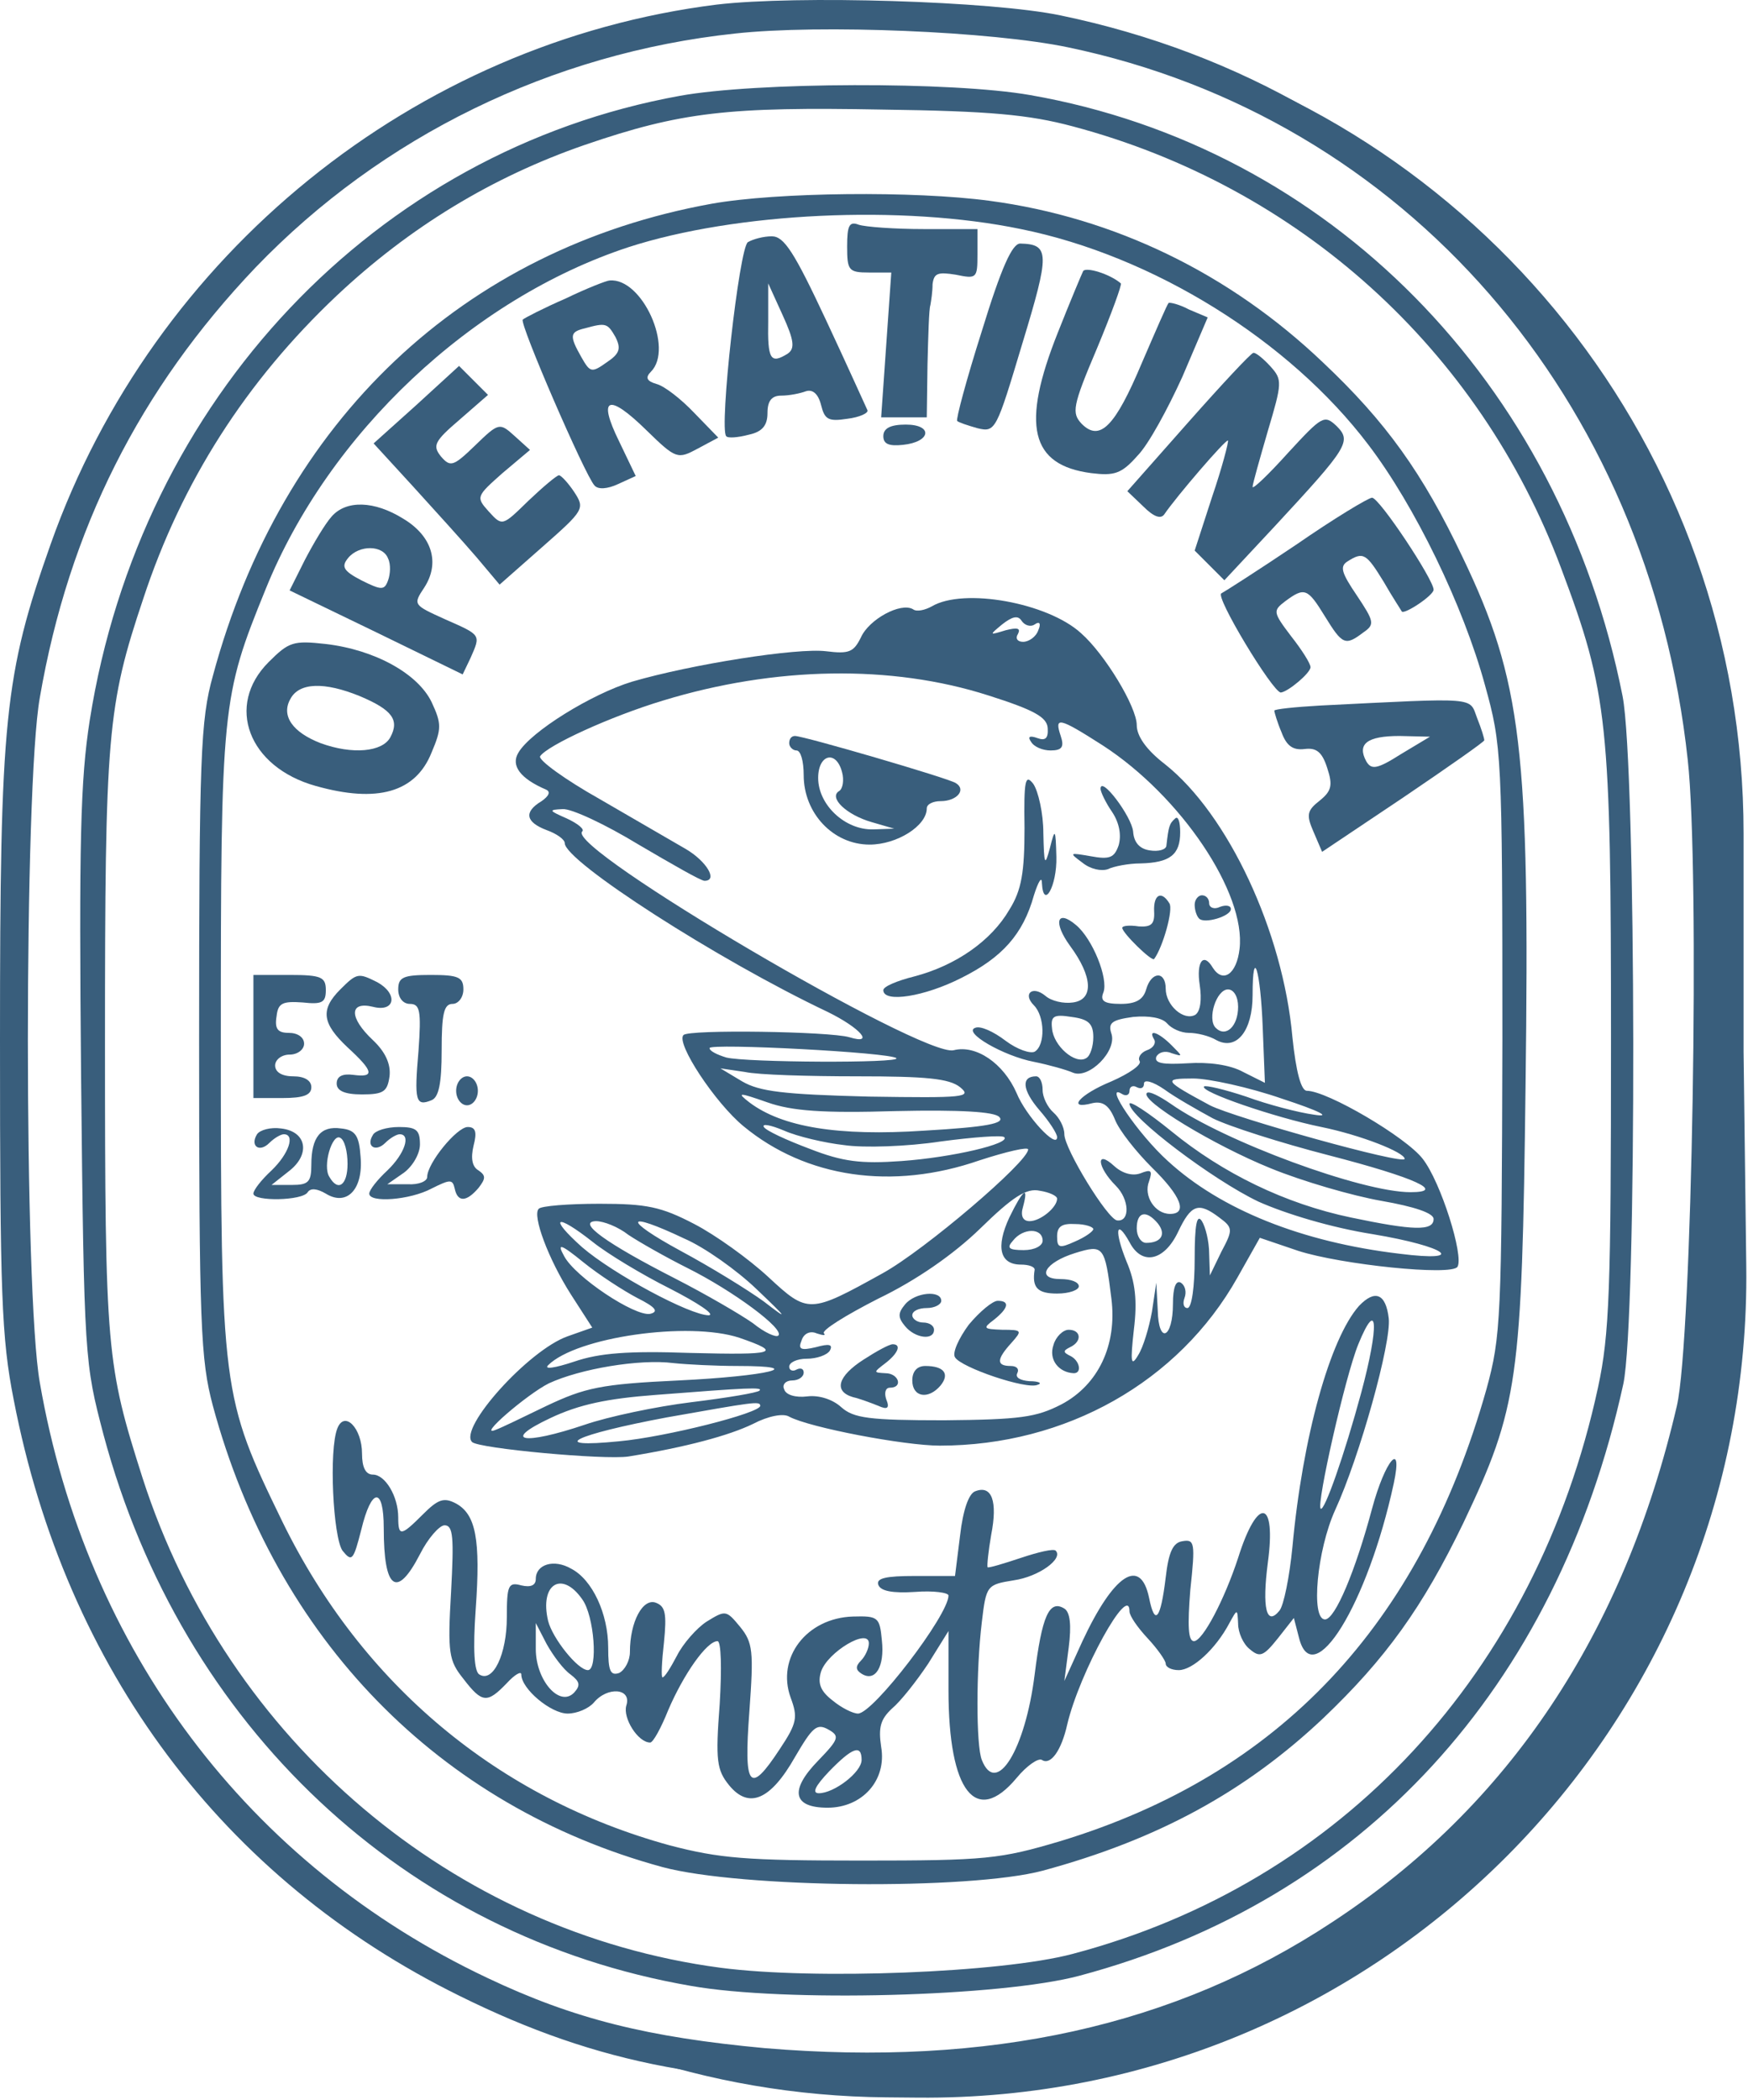 <svg width="577" height="693" viewBox="0 0 577 693" fill="none" xmlns="http://www.w3.org/2000/svg">
<path d="M236.61 1.514C136.947 13.942 50.668 83.73 16.73 179.569C1.434 222.828 0 237.168 0 343.284C0 427.173 0.478 441.513 4.541 462.067C21.749 550.975 73.612 620.285 151.765 658.764C197.653 681.469 238.044 689.117 299.945 686.488C351.33 684.576 387.897 675.255 425.42 654.94C482.541 623.631 530.102 566.749 552.09 503.414C565.474 464.457 566.908 450.834 568.103 359.297C568.82 301.937 568.342 265.609 566.43 249.357C551.851 123.882 468.679 29.716 350.135 5.099C327.43 0.319 262.9 -1.593 236.61 1.514ZM352.525 15.615C463.66 38.798 544.203 131.291 557.109 250.791C561.172 287.119 558.543 442.469 553.524 463.979C536.077 539.025 498.076 596.146 439.76 634.386C387.658 668.802 326.474 682.186 252.384 675.972C213.905 672.387 189.527 666.412 160.847 652.789C81.977 615.505 28.441 544.522 13.145 456.331C7.887 426.934 7.887 259.634 13.145 230.237C22.705 174.789 46.127 128.423 84.367 88.271C125.953 45.012 182.118 17.527 242.585 11.074C270.787 7.967 327.43 10.357 352.525 15.615Z" fill="#395E7C"/>
<path d="M224.421 31.628C124.041 49.792 46.366 131.769 29.636 237.646C26.529 257.483 26.051 278.037 26.768 355.712C27.724 448.683 27.963 449.878 34.177 473.539C59.989 569.856 133.84 639.166 228.006 655.418C258.837 660.915 330.537 659.003 356.349 652.072C449.559 627.216 513.85 557.189 535.838 456.809C540.379 435.777 540.14 252.942 535.599 229.759C515.045 126.033 438.565 48.597 340.097 31.389C314.285 26.848 249.516 27.087 224.421 31.628ZM353.959 41.666C428.766 61.503 488.277 115.278 515.284 187.456C530.819 228.803 531.775 238.363 531.775 343.284C531.775 425.739 531.297 440.318 527.473 458.004C507.158 551.931 442.867 621.48 353.959 644.902C330.537 651.116 268.636 653.506 237.805 649.443C149.614 637.732 75.046 574.636 47.083 487.879C35.133 450.356 34.655 446.054 34.655 344.479C34.655 242.426 35.372 233.105 47.322 197.494C59.989 159.015 81.26 125.794 111.135 97.592C135.274 74.886 162.52 58.396 192.873 47.88C224.899 36.886 240.434 35.213 291.58 36.169C326.713 36.647 339.619 37.842 353.959 41.666Z" fill="#395E7C"/>
<path d="M234.937 67.239C152.96 82.057 92.971 138.7 70.266 223.067C66.203 237.646 65.725 249.596 65.725 343.284C65.725 437.689 66.203 448.683 70.266 463.979C91.059 540.937 144.834 596.146 218.685 616.222C244.497 623.153 319.782 623.87 344.16 617.417C382.161 607.14 411.08 591.366 436.892 566.988C457.446 547.39 469.635 530.421 483.019 502.697C501.183 464.457 502.378 455.853 503.573 358.341C505.007 247.445 502.378 224.74 482.78 183.871C469.635 156.147 457.446 139.178 436.653 119.58C405.822 90.183 367.821 71.78 326.713 66.283C301.857 62.937 256.447 63.415 234.937 67.239ZM336.99 75.604C380.727 84.447 425.659 112.41 451.71 146.826C467.006 166.902 483.019 199.884 490.189 226.174C495.686 246.011 495.925 248.879 495.925 343.284C495.686 435.299 495.447 441.035 490.667 458.482C468.679 536.396 422.313 585.63 350.135 607.618C330.059 613.593 325.518 614.071 284.41 614.071C246.17 614.071 237.566 613.354 221.075 609.052C164.432 593.517 119.5 555.994 93.21 502.219C73.134 460.872 72.895 459.677 72.895 343.284C72.895 232.627 73.134 230.237 87.713 194.387C108.506 143.002 155.828 98.548 207.452 81.579C242.824 70.107 297.794 67.478 336.99 75.604Z" fill="#395E7C"/>
<path d="M279.63 81.34C279.63 89.227 280.108 89.944 286.8 89.944H294.209L292.536 113.844L290.863 137.744H298.511H305.92L306.159 120.297C306.398 110.976 306.637 101.894 307.115 100.699C307.354 99.265 307.832 96.397 307.832 93.768C308.31 90.183 309.505 89.705 315.48 90.661C322.411 92.095 322.65 91.856 322.65 83.969V75.604H304.964C295.165 75.604 285.605 74.887 283.454 74.17C280.347 72.975 279.63 74.409 279.63 81.34Z" fill="#395E7C"/>
<path d="M246.887 79.906C244.019 81.579 237.327 141.568 239.717 143.958C240.195 144.675 243.541 144.436 247.126 143.48C251.667 142.524 253.34 140.373 253.34 136.31C253.34 132.247 254.774 130.574 257.881 130.574C260.51 130.574 264.095 129.857 266.007 129.14C268.158 128.423 270.07 129.857 271.026 133.681C272.221 138.461 273.416 139.178 279.63 138.222C283.693 137.744 286.8 136.31 286.322 135.354C285.844 134.398 279.869 121.014 272.699 105.718C262.183 83.252 258.837 77.994 254.774 77.994C251.906 77.994 248.56 78.95 246.887 79.906ZM260.032 116.712C254.296 120.297 253.34 118.624 253.579 105.957V93.529L258.359 104.045C262.183 112.41 262.422 115.039 260.032 116.712Z" fill="#395E7C"/>
<path d="M324.084 109.303C319.065 125.077 315.48 138.461 315.958 138.939C316.436 139.417 319.304 140.373 322.65 141.329C328.625 142.763 328.864 142.046 337.468 113.366C346.55 83.491 346.55 80.623 336.751 80.384C334.122 80.384 330.537 88.271 324.084 109.303Z" fill="#395E7C"/>
<path d="M357.544 89.466C357.066 90.421 353.242 99.504 349.179 109.781C336.99 140.373 340.097 153.518 360.173 156.147C367.821 157.103 370.211 156.386 375.469 150.411C379.054 146.826 385.507 134.876 390.287 124.36L398.652 104.762L392.438 102.133C389.331 100.46 386.224 99.743 385.746 99.981C385.268 100.46 381.444 109.303 376.903 119.819C368.06 140.851 363.041 145.87 357.066 139.895C353.72 136.31 353.959 134.159 362.085 115.039C366.865 103.567 370.45 93.767 369.972 93.528C366.387 90.421 358.5 88.031 357.544 89.466Z" fill="#395E7C"/>
<path d="M186.659 98.547C179.489 101.655 173.036 105.001 172.558 105.479C171.363 106.674 193.112 156.864 196.219 160.21C197.414 161.644 200.521 161.405 204.106 159.732L209.842 157.103L204.345 145.631C197.175 131.052 200.76 129.618 213.427 142.046C223.226 151.606 223.704 151.606 230.396 148.021L237.088 144.436L229.201 136.31C224.899 131.769 219.402 127.467 216.773 126.75C213.427 125.794 212.949 124.599 214.861 122.687C222.509 115.039 211.993 91.617 201.238 92.573C200.282 92.573 193.59 95.201 186.659 98.547ZM203.15 111.215C205.062 115.039 204.584 116.712 200.282 119.58C195.263 123.165 194.785 122.926 191.917 117.907C187.854 110.737 188.093 109.542 193.112 108.347C200.043 106.435 200.521 106.674 203.15 111.215Z" fill="#395E7C"/>
<path d="M392.199 139.417L372.123 162.122L377.381 167.141C380.727 170.487 383.117 171.443 384.312 169.77C388.375 163.795 404.627 144.914 405.344 145.392C405.583 145.87 403.432 154.235 400.086 164.034L394.35 181.72L399.369 186.739L404.149 191.519L420.879 173.594C445.018 147.543 446.213 145.631 441.194 140.612C437.131 136.788 436.414 137.266 425.181 149.455C418.728 156.625 413.47 161.644 413.47 160.688C413.47 159.732 415.86 151.367 418.489 142.285C423.269 126.272 423.269 125.316 419.445 121.014C417.055 118.385 414.426 116.234 413.709 116.473C412.992 116.473 403.193 126.989 392.199 139.417Z" fill="#395E7C"/>
<path d="M137.425 133.681L123.324 146.348L136.469 160.688C143.639 168.575 152.96 178.852 157.262 183.871L164.91 192.953L179.011 180.525C192.873 168.336 193.112 167.858 189.527 162.361C187.615 159.493 185.225 156.864 184.508 156.864C183.791 156.864 179.25 160.688 174.47 165.229C165.866 173.594 165.866 173.833 161.325 168.814C157.023 164.034 157.262 163.795 165.866 156.147L174.948 148.499L169.929 143.958C164.91 139.417 164.671 139.417 156.784 147.065C149.614 153.996 148.658 154.235 145.551 150.65C142.683 147.065 143.4 145.631 151.765 138.461L161.086 130.335L156.306 125.555L151.526 120.775L137.425 133.681Z" fill="#395E7C"/>
<path d="M291.58 143.957C291.58 146.586 293.492 147.303 298.033 146.825C307.354 145.869 308.071 140.133 298.989 140.133C293.97 140.133 291.58 141.328 291.58 143.957Z" fill="#395E7C"/>
<path d="M427.81 179.807C415.382 188.172 404.149 195.342 403.193 195.82C400.803 196.537 420.162 228.563 422.791 228.563C425.181 228.324 432.59 222.11 432.59 220.198C432.59 219.003 429.722 214.462 426.137 209.921C420.162 202.034 420.162 201.556 424.225 198.449C430.678 193.669 431.634 194.147 437.37 203.468C443.106 212.789 444.062 213.267 450.037 208.726C453.861 206.097 453.622 205.141 447.886 196.537C442.867 189.128 442.15 186.977 444.779 185.304C450.037 181.958 450.993 182.675 456.729 191.996C459.597 197.015 462.465 201.317 462.704 201.795C463.421 202.99 473.22 196.537 473.22 194.625C473.22 191.279 455.295 164.272 452.905 164.272C451.71 164.272 440.238 171.203 427.81 179.807Z" fill="#395E7C"/>
<path d="M109.462 170.487C107.311 172.877 103.487 179.33 100.619 184.827L95.6 194.865L124.28 208.727L152.721 222.589L155.35 217.092C158.696 209.444 158.935 209.683 146.985 204.425C136.469 199.645 136.23 199.645 140.054 193.909C145.312 185.783 142.683 176.94 133.123 171.204C123.563 165.229 114.242 164.99 109.462 170.487ZM128.104 184.349C129.06 186.261 128.821 189.607 128.104 191.519C126.909 194.865 125.953 194.865 119.261 191.519C113.286 188.412 112.569 186.978 114.959 184.11C118.544 179.808 126.431 179.808 128.104 184.349Z" fill="#395E7C"/>
<path d="M307.593 200.122C305.442 201.318 302.574 202.035 301.379 201.079C297.316 198.689 286.8 204.424 284.171 210.4C281.781 215.18 280.347 215.897 272.699 214.941C263.139 213.746 228.245 219.243 208.647 224.979C195.263 229.042 175.187 241.469 171.124 248.4C168.495 252.702 171.841 257.005 180.206 260.589C181.879 261.307 181.162 262.74 178.772 264.413C172.797 267.999 173.514 271.344 180.445 273.973C183.791 275.169 186.42 277.081 186.42 278.275C186.42 284.251 236.849 316.755 273.177 333.963C283.932 339.221 288.951 344.957 280.347 342.328C273.894 340.416 227.289 339.699 225.616 341.611C222.987 344.24 236.132 364.077 245.453 371.725C266.007 388.694 294.448 392.996 323.367 382.958C332.21 380.09 339.38 378.417 339.38 379.373C339.38 383.436 305.203 412.594 291.341 420.242C267.202 433.626 266.724 433.626 253.579 421.437C247.126 415.462 236.132 407.575 229.201 403.99C218.207 398.254 213.427 397.298 197.892 397.298C187.615 397.298 178.533 398.015 177.816 398.971C175.665 401.122 180.923 415.462 188.571 427.412L195.502 438.167L187.376 441.035C174.47 445.576 151.287 471.388 155.828 475.929C157.979 478.08 199.565 481.904 207.452 480.709C226.572 477.602 240.673 473.778 248.56 469.954C253.579 467.325 258.598 466.369 260.51 467.564C267.202 471.149 298.511 477.124 310.222 477.124C351.808 477.124 389.092 456.092 408.451 421.676L415.86 408.531L428.527 412.833C442.628 417.374 479.195 421.198 481.107 418.091C483.258 414.506 475.61 390.128 469.635 382.48C464.138 375.31 438.087 360.014 431.395 360.014C429.483 360.014 427.81 353.8 426.615 342.328C423.508 307.434 405.344 268.715 384.551 252.225C378.337 247.445 375.23 242.904 375.23 239.318C375.23 233.343 364.714 215.897 356.827 208.966C345.833 198.928 318.109 193.909 307.593 200.122ZM341.531 206.098C343.204 204.902 343.682 205.859 342.726 208.01C342.009 210.161 339.619 211.833 337.707 211.833C335.795 211.833 335.078 210.639 336.034 209.204C336.99 207.293 335.795 207.053 331.971 208.01C326.474 209.682 326.474 209.682 330.776 206.098C334.122 203.469 336.034 202.991 337.229 204.902C338.185 206.337 340.097 207.053 341.531 206.098ZM326.235 229.52C341.292 234.3 345.594 236.689 345.833 240.274C346.072 243.62 345.116 244.576 342.487 243.62C339.858 242.665 339.141 243.143 340.336 244.815C341.292 246.488 344.16 247.684 346.789 247.684C350.613 247.684 351.33 246.488 350.135 242.904C347.984 236.451 349.418 236.689 363.997 246.01C389.809 262.74 411.319 294.767 409.168 313.17C408.212 321.535 403.671 324.642 400.325 319.383C397.218 314.126 394.828 317.472 396.023 325.12C396.74 329.9 396.262 333.724 394.589 334.919C390.765 337.07 384.79 331.812 384.79 326.314C384.79 320.34 380.01 320.579 378.337 326.554C377.381 329.9 374.991 331.334 369.972 331.334C364.475 331.334 363.041 330.378 364.236 327.51C365.909 322.969 360.651 309.824 355.154 305.283C348.94 300.025 347.506 304.327 353.242 312.214C360.651 322.252 361.129 329.9 354.198 330.855C351.091 331.334 347.028 330.378 345.116 328.704C340.814 325.12 337.468 327.988 341.292 331.812C344.877 335.396 345.116 344.957 341.531 347.108C340.097 347.825 335.795 346.391 331.971 343.523C327.908 340.416 323.606 338.504 321.933 339.221C317.631 340.655 331.254 348.542 341.292 350.454C346.072 351.41 352.047 353.083 354.198 354.039C359.456 356.19 368.777 346.869 366.865 341.133C365.67 337.548 367.104 336.592 374.035 335.636C379.293 335.158 383.595 335.875 385.268 337.787C386.702 339.46 389.809 340.894 392.438 340.894C395.067 340.894 399.13 341.85 401.52 343.284C408.212 346.869 413.47 340.177 413.47 328.465C413.47 311.736 416.099 320.101 416.816 339.221L417.533 357.385L410.363 353.8C406.061 351.41 398.891 350.454 391.96 350.932C383.834 351.41 380.966 350.932 381.683 348.781C382.4 347.347 384.551 346.63 386.702 347.586C390.526 348.781 390.526 348.781 386.702 344.957C382.4 340.655 378.815 339.46 380.966 343.045C381.683 344.24 380.727 345.913 378.576 346.63C376.664 347.347 375.469 349.02 376.186 350.215C376.903 351.41 372.84 354.278 366.865 356.907C356.349 361.209 351.808 366.467 360.651 364.077C363.997 363.36 366.148 364.794 368.06 369.574C369.494 373.159 374.991 380.09 380.249 385.348C389.809 394.669 392.199 400.644 386.224 400.644C381.205 400.644 377.381 394.669 379.293 389.889C380.488 386.304 380.01 385.826 376.425 387.26C373.796 388.216 370.45 387.26 367.821 384.87C361.607 379.134 362.085 385.109 368.299 391.323C372.84 395.864 373.079 403.273 368.777 402.795C365.67 402.556 351.33 379.134 351.33 374.354C351.33 371.964 349.657 368.857 347.745 367.184C345.833 365.511 344.16 362.165 344.16 359.775C344.16 357.146 343.204 355.234 342.009 355.234C336.99 355.234 337.468 359.775 342.965 366.228C346.311 370.052 348.94 374.115 348.94 375.31C348.94 379.373 338.663 368.379 335.556 360.731C331.254 350.932 322.172 344.718 314.763 346.63C304.486 349.02 186.898 279.949 192.156 274.452C193.112 273.734 190.722 271.822 187.137 270.15C181.162 267.52 180.923 267.281 185.703 267.042C188.571 266.803 199.804 272.061 210.798 278.753C221.792 285.206 231.352 290.704 232.547 290.704C237.088 290.704 233.264 284.251 226.333 280.188C222.27 277.798 209.364 270.389 197.892 263.697C186.42 257.243 177.577 250.79 178.294 249.596C180.684 246.01 201.477 236.451 218.924 231.193C255.73 219.96 294.209 219.243 326.235 229.52ZM408.69 332.29C408.69 338.743 404.627 342.567 401.281 339.221C398.413 336.353 401.52 326.554 405.344 326.554C407.256 326.554 408.69 328.944 408.69 332.29ZM360.89 342.328C360.89 345.196 359.934 348.542 358.5 349.259C354.915 351.41 347.745 345.196 347.267 339.46C346.789 335.396 347.745 334.68 353.72 335.636C359.217 336.353 360.89 337.787 360.89 342.328ZM295.882 349.259C297.555 350.932 246.17 350.693 239.717 349.02C236.61 348.064 234.22 346.869 234.22 345.913C234.22 344.24 294.209 347.347 295.882 349.259ZM282.976 355.234C305.681 355.234 313.329 355.951 316.914 358.819C320.977 362.165 318.348 362.404 286.8 361.926C258.598 361.209 250.711 360.253 244.975 356.907L237.805 352.605L245.931 353.8C250.233 354.756 266.963 355.234 282.976 355.234ZM400.325 369.096C405.583 371.725 422.791 377.222 438.565 381.285C467.245 388.694 477.522 393.474 465.572 393.474C449.559 393.474 404.149 376.744 386.463 364.316C382.639 361.687 379.293 360.014 378.576 360.731C376.186 363.121 400.564 377.939 419.445 385.587C429.961 389.889 446.452 394.669 456.012 396.342C467.006 398.254 473.22 400.405 473.22 402.317C473.22 406.38 466.528 406.141 445.974 401.839C424.225 397.298 403.671 387.26 386.702 373.398C379.054 367.184 372.84 363.121 372.84 364.316C372.84 368.618 400.325 389.411 415.382 396.581C424.464 400.644 439.521 405.185 453.144 407.336C477.522 411.399 484.692 416.657 461.987 413.789C429.722 409.965 402.954 399.21 385.507 383.197C375.708 374.354 364.236 357.385 370.211 360.97C371.645 361.926 372.84 361.448 372.84 360.014C372.84 358.58 374.035 358.102 375.23 358.819C376.664 359.536 377.62 359.058 377.62 357.624C377.62 356.19 380.488 356.907 384.312 359.536C387.897 362.165 395.067 366.228 400.325 369.096ZM423.269 362.643C435.697 366.706 439.76 368.857 433.785 367.901C428.527 367.184 418.489 364.555 411.319 361.926C404.149 359.536 397.935 358.102 397.457 358.58C395.784 360.253 420.879 368.857 436.175 371.964C449.081 374.593 463.66 380.329 463.66 382.48C463.66 384.631 407.256 368.857 399.369 364.794C384.312 356.668 383.595 355.951 393.872 355.951C398.891 355.951 412.275 358.819 423.269 362.643ZM295.643 366.706C317.153 366.228 328.147 366.945 329.82 368.618C331.971 370.769 325.757 371.964 305.203 373.159C276.523 375.071 258.12 371.964 247.365 363.838C243.063 360.492 243.78 360.492 253.34 363.838C261.466 366.706 271.743 367.423 295.643 366.706ZM278.674 377.939C285.127 378.895 299.467 378.417 310.461 376.744C321.216 375.31 330.776 374.593 331.493 375.31C333.644 377.461 314.285 382.002 297.555 383.197C284.171 384.153 278.196 383.436 267.202 379.134C259.554 376.266 252.862 373.159 252.145 371.964C251.428 370.769 254.296 371.247 258.837 373.159C263.139 375.071 272.221 377.222 278.674 377.939ZM348.94 395.625C348.94 398.493 343.443 403.034 339.858 403.034C337.707 403.034 336.751 401.361 337.707 398.254C339.619 391.084 337.707 392.518 333.166 401.839C328.625 411.638 330.059 417.374 336.99 417.374C339.619 417.374 341.531 418.091 341.531 419.047C340.575 425.022 342.487 426.934 348.94 426.934C353.003 426.934 356.11 425.739 356.11 424.544C356.11 423.11 353.481 422.154 350.135 422.154C341.77 422.154 344.877 416.657 354.915 413.55C364.236 410.682 364.714 411.16 366.865 428.607C368.777 443.903 362.563 457.048 350.374 463.501C342.009 467.803 336.751 468.52 311.656 468.759C286.8 468.759 281.781 468.042 277.718 464.457C274.85 461.828 270.309 460.394 266.485 460.872C262.661 461.35 259.315 460.394 258.837 458.482C258.12 457.048 259.315 455.614 261.466 455.614C263.617 455.614 265.29 454.419 265.29 452.985C265.29 451.79 264.334 451.312 262.9 452.029C261.705 452.746 260.51 452.268 260.51 451.073C260.51 449.639 263.139 448.444 266.246 448.444C269.592 448.444 272.938 447.249 273.894 445.815C275.089 443.664 273.655 443.425 269.353 444.62C264.334 445.815 263.378 445.337 264.573 442.469C265.29 440.079 267.441 439.123 269.592 440.079C271.743 440.796 272.699 440.796 271.982 440.079C271.026 439.123 279.152 434.104 289.907 428.607C302.335 422.632 314.763 414.028 323.606 405.424C334.361 394.908 338.902 392.04 343.204 392.996C346.311 393.474 348.94 394.669 348.94 395.625ZM402.476 401.839C407.017 405.185 407.017 405.902 403.193 413.072L399.369 420.959L399.13 413.789C399.13 409.726 397.935 404.946 396.74 403.034C395.067 400.405 394.35 404.229 394.35 415.462C394.35 424.544 393.394 431.714 391.96 431.714C390.765 431.714 390.287 430.28 391.004 428.368C391.721 426.456 391.243 424.305 389.809 423.349C388.136 422.393 387.18 425.022 387.18 430.28C387.18 441.752 382.4 443.903 382.161 432.431L381.683 423.349L380.249 432.909C379.293 438.167 377.381 444.62 375.708 447.249C373.318 451.312 373.079 449.639 374.274 438.884C375.469 429.324 374.752 423.11 371.884 416.418C367.821 406.38 368.299 401.839 372.84 409.965C376.903 417.852 384.312 416.179 388.853 406.619C393.155 397.537 395.545 396.581 402.476 401.839ZM382.161 403.751C385.029 407.336 383.356 410.204 378.337 410.204C376.664 410.204 375.23 408.053 375.23 405.424C375.23 399.927 378.337 399.21 382.161 403.751ZM195.741 409.965C200.521 413.789 211.993 420.72 221.075 425.261C230.396 430.041 236.132 433.865 233.981 434.104C227.767 434.104 202.433 420.481 192.156 411.638C180.923 401.6 183.313 400.166 195.741 409.965ZM207.452 407.575C211.037 409.965 219.88 414.984 227.05 418.569C241.868 425.978 259.076 438.645 256.925 440.796C256.208 441.513 252.384 439.84 248.56 436.733C244.497 433.865 233.025 427.173 222.748 421.915C200.282 410.443 190.244 403.273 196.697 403.034C199.326 403.034 204.106 404.946 207.452 407.575ZM225.855 408.77C232.547 411.638 243.302 419.286 249.755 425.5C260.032 435.299 260.51 436.016 252.145 429.563C246.887 425.739 234.459 418.091 224.66 412.833C205.301 402.317 206.257 399.449 225.855 408.77ZM360.89 405.663C360.89 406.38 358.261 408.292 354.915 409.726C349.657 412.116 348.94 411.877 348.94 408.053C348.94 404.707 350.613 403.751 354.915 403.99C358.261 403.99 360.89 404.946 360.89 405.663ZM344.16 409.487C344.16 411.16 341.531 412.594 337.946 412.594C332.927 412.594 332.21 411.877 334.361 409.487C337.707 405.185 344.16 405.185 344.16 409.487ZM210.32 428.368C216.534 431.475 217.49 432.909 214.622 433.626C209.603 434.582 189.766 421.437 186.181 414.506C183.791 410.204 184.986 410.443 192.634 416.657C197.653 420.72 205.779 425.978 210.32 428.368ZM244.019 441.513C258.598 446.532 255.969 447.249 228.006 446.532C207.452 445.815 197.892 446.532 189.527 449.4C183.074 451.551 179.489 452.029 180.923 450.595C190.244 441.274 227.289 436.016 244.019 441.513ZM243.541 450.834C267.202 450.834 253.579 454.18 223.943 455.614C198.37 456.809 193.112 458.004 180.445 463.979C172.558 467.803 165.149 471.388 163.715 471.866C157.023 474.734 173.992 460.155 181.162 456.57C191.439 451.79 211.037 448.444 222.27 449.878C226.811 450.356 236.371 450.834 243.541 450.834ZM250.711 458.96C249.994 459.677 239.956 461.35 228.245 462.784C216.534 464.218 200.76 467.564 193.112 470.193C172.558 477.124 165.388 475.69 181.64 468.042C191.2 463.501 200.521 461.589 216.295 460.394C246.887 458.004 251.906 457.765 250.711 458.96ZM250.95 463.979C250.95 466.369 219.88 474.256 204.345 475.69C180.206 478.08 189.527 473.539 220.119 467.803C248.56 462.784 250.95 462.306 250.95 463.979Z" fill="#395E7C"/>
<path d="M260.51 245.294C260.51 246.489 261.705 247.684 262.9 247.684C264.334 247.684 265.29 251.269 265.29 255.81C265.29 268.477 275.089 278.754 287.039 278.754C296.121 278.754 305.92 272.54 305.92 266.804C305.92 265.37 308.071 264.414 310.461 264.414C315.958 264.414 319.065 260.59 315.48 258.439C312.851 256.766 265.29 242.904 262.422 242.904C261.227 242.904 260.51 243.86 260.51 245.294ZM277.957 254.854C278.674 257.483 278.196 260.351 277.001 261.068C273.416 263.219 279.391 268.955 287.756 271.345L295.165 273.496L288.234 273.735C278.913 273.974 270.07 265.609 270.07 256.766C270.07 248.879 276.045 247.445 277.957 254.854Z" fill="#395E7C"/>
<path d="M338.185 273.257C338.185 287.836 337.229 293.811 333.166 300.264C327.191 310.541 315.48 318.667 301.857 322.252C296.121 323.686 291.58 325.598 291.58 326.793C291.58 331.095 305.203 328.944 317.392 322.73C330.776 316.038 337.707 308.39 341.292 295.484C342.726 290.943 343.921 289.031 343.921 291.421C344.399 300.503 348.94 292.377 348.701 282.817C348.462 273.257 348.223 273.257 346.55 279.949C344.877 286.163 344.638 285.446 344.399 274.93C344.399 268.477 342.726 261.068 341.053 258.678C338.424 255.332 337.946 257.483 338.185 273.257Z" fill="#395E7C"/>
<path d="M363.28 260.351C363.28 261.307 364.953 264.892 367.104 267.999C369.494 271.584 370.211 275.647 369.255 278.993C367.821 283.056 366.387 283.773 359.934 282.578C353.003 281.383 352.764 281.383 357.305 284.729C359.934 286.88 363.519 287.597 365.67 286.88C367.582 285.924 372.601 284.968 376.425 284.968C386.224 284.729 389.57 282.1 389.57 274.691C389.57 271.106 388.853 269.194 387.897 270.15C385.985 271.823 385.746 272.779 385.029 278.993C385.029 280.427 382.4 281.144 379.532 280.666C376.186 280.188 374.274 278.037 374.035 274.452C373.557 269.433 363.28 255.81 363.28 260.351Z" fill="#395E7C"/>
<path d="M380.966 300.741C381.205 305.043 380.01 305.999 375.947 305.76C372.84 305.282 370.45 305.521 370.45 306.238C370.45 307.911 380.249 317.471 380.966 316.515C383.834 312.691 387.419 300.024 385.985 298.112C383.356 293.81 380.727 295.244 380.966 300.741Z" fill="#395E7C"/>
<path d="M394.35 298.591C394.35 300.503 395.067 302.415 395.784 303.132C397.457 305.044 406.3 302.415 406.3 300.025C406.3 298.83 404.627 298.591 402.715 299.308C400.803 300.264 399.13 299.547 399.13 298.113C399.13 296.679 398.174 295.484 396.74 295.484C395.545 295.484 394.35 296.918 394.35 298.591Z" fill="#395E7C"/>
<path d="M298.75 430.519C296.36 433.387 296.36 434.821 298.75 437.689C302.096 441.752 308.31 442.469 308.31 438.884C308.31 437.45 306.637 436.494 304.725 436.494C302.813 436.494 301.14 435.299 301.14 434.104C301.14 432.67 303.291 431.714 305.92 431.714C308.549 431.714 310.7 430.519 310.7 429.324C310.7 425.739 302.096 426.456 298.75 430.519Z" fill="#395E7C"/>
<path d="M319.782 437.211C316.436 441.752 314.285 446.532 315.241 447.966C317.153 451.312 338.902 458.721 342.487 457.048C344.16 456.57 342.965 455.853 339.858 455.853C336.751 455.614 335.078 454.658 335.795 453.224C336.512 451.79 335.556 450.834 333.644 450.834C328.864 450.834 328.864 448.683 333.883 443.186C337.468 439.123 337.468 438.884 330.776 438.884C324.562 438.645 324.323 438.406 328.147 435.538C332.927 431.714 333.405 429.324 329.342 429.324C327.669 429.324 323.367 432.909 319.782 437.211Z" fill="#395E7C"/>
<path d="M347.745 443.903C346.072 448.683 349.418 452.985 354.437 453.224C357.305 453.224 356.349 448.922 353.242 447.488C350.852 446.293 350.852 445.815 353.242 444.62C357.305 442.708 356.827 438.884 352.764 438.884C350.852 438.884 348.462 441.274 347.745 443.903Z" fill="#395E7C"/>
<path d="M285.127 448.683C276.523 454.18 275.089 459.199 281.542 461.111C283.693 461.589 287.517 463.023 289.907 463.979C293.014 465.413 293.731 464.696 292.536 461.828C291.819 459.677 292.297 458.004 293.731 458.004C298.272 458.004 296.599 453.224 292.297 453.224C288.234 452.985 288.234 452.985 292.297 449.878C296.599 446.532 297.555 443.664 294.687 443.664C293.492 443.664 289.19 446.054 285.127 448.683Z" fill="#395E7C"/>
<path d="M301.14 455.614C301.14 461.111 306.398 462.067 310.461 457.287C313.568 453.463 311.656 450.834 305.442 450.834C302.813 450.834 301.14 452.507 301.14 455.614Z" fill="#395E7C"/>
<path d="M88.669 218.526C74.329 232.866 81.977 253.181 104.204 259.395C124.519 265.131 137.186 261.546 142.444 248.401C145.79 240.514 145.79 238.841 142.444 231.671C137.903 222.35 123.802 214.463 107.55 212.551C96.795 211.356 95.361 211.834 88.669 218.526ZM118.783 229.759C129.538 234.3 131.928 237.646 128.821 243.382C126.192 248.162 116.393 249.118 105.877 245.294C96.556 241.709 92.732 236.212 95.839 230.715C98.707 225.218 107.072 224.979 118.783 229.759Z" fill="#395E7C"/>
<path d="M435.697 232.866C427.332 233.344 420.64 234.061 420.64 234.539C420.64 235.017 421.596 238.363 423.03 241.709C424.703 246.25 426.854 247.684 430.678 247.206C434.502 246.728 436.414 248.162 438.087 253.42C439.999 259.156 439.521 261.068 435.697 264.175C431.395 267.521 431.156 268.955 433.546 274.452L436.414 281.144L463.182 263.219C478 253.181 489.95 244.816 489.95 244.338C489.95 243.621 488.994 240.514 487.56 236.929C484.931 229.998 488.277 230.237 435.697 232.866ZM462.465 248.879C454.578 253.898 452.666 254.137 450.993 251.269C447.886 245.533 451.232 242.904 461.987 242.904L472.025 243.143L462.465 248.879Z" fill="#395E7C"/>
<path d="M83.65 342.089V362.404H93.21C100.141 362.404 102.77 361.448 102.77 358.819C102.77 356.668 100.619 355.234 96.795 355.234C92.971 355.234 90.82 353.8 90.82 351.649C90.82 349.737 92.971 348.064 95.6 348.064C98.229 348.064 100.38 346.391 100.38 344.479C100.38 342.328 98.229 340.894 95.361 340.894C91.776 340.894 90.581 339.699 91.298 335.397C91.776 331.095 93.21 330.378 99.902 330.856C106.355 331.573 107.55 330.856 107.55 326.793C107.55 322.491 106.116 321.774 95.6 321.774H83.65V342.089Z" fill="#395E7C"/>
<path d="M112.33 326.553C105.638 333.245 106.355 337.786 114.72 345.673C123.324 353.56 123.802 355.711 116.632 354.755C113.047 354.277 111.135 355.233 111.135 357.623C111.135 360.013 113.764 361.208 119.5 361.208C126.67 361.208 127.865 360.252 128.582 355.233C129.06 351.17 127.148 347.107 123.085 343.283C115.198 335.874 115.198 330.377 123.085 332.289C130.494 334.201 131.45 327.987 124.519 324.163C118.305 321.056 117.827 321.056 112.33 326.553Z" fill="#395E7C"/>
<path d="M131.45 326.554C131.45 329.422 133.123 331.334 135.274 331.334C138.62 331.334 139.098 333.485 138.142 346.869C136.708 363.36 137.186 365.272 142.444 363.121C144.834 362.165 145.79 357.624 145.79 346.63C145.79 334.68 146.507 331.334 149.375 331.334C151.287 331.334 152.96 329.183 152.96 326.554C152.96 322.491 151.287 321.774 142.205 321.774C133.123 321.774 131.45 322.491 131.45 326.554Z" fill="#395E7C"/>
<path d="M150.57 360.014C150.57 362.643 152.243 364.794 154.155 364.794C156.067 364.794 157.74 362.643 157.74 360.014C157.74 357.385 156.067 355.234 154.155 355.234C152.243 355.234 150.57 357.385 150.57 360.014Z" fill="#395E7C"/>
<path d="M84.845 374.354C82.455 378.178 85.562 380.568 88.908 377.222C90.581 375.549 92.732 374.354 93.688 374.354C97.512 374.354 95.361 380.807 89.625 386.304C86.279 389.411 83.65 392.757 83.65 393.952C83.65 396.581 99.902 396.342 101.575 393.474C102.531 392.04 104.682 392.279 107.55 393.952C114.481 398.254 119.978 392.518 119.022 381.763C118.544 374.832 117.349 372.92 112.569 372.442C105.877 371.486 102.77 375.31 102.77 384.392C102.77 390.128 101.814 391.084 96.317 391.084H89.625L95.361 386.543C102.531 381.046 101.336 373.398 92.732 372.442C89.386 371.964 85.801 372.92 84.845 374.354ZM114.72 384.153C114.72 391.084 111.613 393.474 108.745 388.455C106.355 384.87 109.701 373.876 112.33 375.549C113.764 376.266 114.72 380.09 114.72 384.153Z" fill="#395E7C"/>
<path d="M123.085 374.593C120.695 378.417 124.041 380.329 127.148 377.222C128.821 375.549 130.972 374.354 131.928 374.354C135.752 374.354 133.601 380.807 127.865 386.304C124.519 389.411 121.89 392.757 121.89 393.952C121.89 397.059 135.274 396.103 142.444 392.279C148.658 389.172 149.375 389.172 150.092 392.279C151.048 396.82 153.916 396.82 157.979 392.04C160.369 388.933 160.369 387.977 157.979 386.304C155.828 385.109 155.35 382.241 156.306 378.178C157.501 373.637 157.023 371.964 154.394 371.964C150.809 371.964 141.01 383.914 141.01 388.455C141.01 389.889 138.142 391.084 134.557 390.845H127.865L133.362 387.021C136.23 384.87 138.62 380.807 138.62 377.7C138.62 372.92 137.425 371.964 131.689 371.964C127.626 371.964 123.802 373.159 123.085 374.593Z" fill="#395E7C"/>
<path d="M448.604 430.997C439.044 441.752 429.962 474.256 426.616 510.584C425.66 520.383 423.747 529.943 422.314 531.616C418.012 536.874 416.578 530.66 418.49 515.842C421.358 494.81 415.144 493.615 408.691 514.169C404.15 528.031 396.979 541.654 394.112 541.654C392.199 541.654 391.961 536.635 392.917 524.685C394.59 509.15 394.35 507.955 390.288 508.672C387.181 509.15 385.747 512.257 384.79 520.622C383.117 534.484 381.206 536.874 379.294 527.314C376.426 513.691 367.583 519.666 357.305 541.654L351.331 554.799L352.764 543.805C353.721 536.396 353.243 532.094 351.331 530.899C346.312 527.792 343.922 533.528 341.532 552.648C338.424 577.504 328.865 593.039 324.085 580.85C322.173 576.07 322.173 551.214 324.085 535.44C325.518 523.251 325.758 523.012 334.6 521.578C342.965 520.383 351.092 514.408 348.463 511.779C347.745 511.062 342.727 512.257 336.991 514.169C331.255 516.081 326.475 517.515 325.997 517.276C325.758 516.798 326.236 512.018 327.191 506.521C329.342 495.527 327.43 490.03 321.934 492.181C319.783 492.898 317.87 498.395 316.915 506.76L315.242 520.144H301.857C292.536 520.144 289.19 520.861 289.908 523.012C290.624 525.163 294.688 525.88 302.096 525.402C308.072 524.924 313.09 525.641 313.09 526.597C313.09 533.05 288.234 565.554 283.215 565.554C281.542 565.554 277.718 563.642 274.85 561.252C270.787 558.145 269.831 555.516 271.026 551.692C273.177 545.239 286.8 537.113 286.8 542.371C286.8 544.044 285.605 546.673 284.171 548.107C282.259 550.019 282.498 551.214 284.41 552.409C288.951 555.277 292.059 550.019 291.102 541.415C290.385 533.767 289.908 533.289 281.542 533.528C266.246 534.006 256.208 547.151 260.988 560.296C263.378 566.749 263.139 568.661 257.403 577.265C247.365 592.561 245.453 590.171 247.365 564.837C248.799 545 248.56 542.132 244.258 536.874C239.717 531.377 239.478 531.377 233.264 535.201C229.918 537.352 225.377 542.61 223.465 546.434C221.314 550.497 219.402 553.604 218.685 553.604C218.207 553.604 218.446 548.346 219.163 542.132C220.119 532.572 219.641 530.182 216.534 528.987C212.232 527.314 207.93 535.201 207.93 545.239C207.93 548.107 206.257 551.214 204.345 552.17C201.477 553.126 200.76 551.453 200.76 543.805C200.76 532.572 195.502 521.339 188.571 517.754C182.835 514.408 176.86 516.32 176.86 521.1C176.86 523.251 175.187 523.968 172.08 523.251C167.778 522.056 167.3 523.251 167.3 533.767C167.3 545.956 162.759 555.516 158.218 552.648C156.545 551.692 156.067 544.522 157.023 531.138C158.696 507.955 157.023 499.829 150.57 496.244C146.507 494.093 144.595 494.81 139.576 499.829C132.406 506.999 131.45 507.238 131.45 500.785C131.45 493.854 127.148 486.684 123.085 486.684C120.695 486.684 119.5 484.294 119.5 479.753C119.5 471.388 113.764 465.413 111.374 471.388C108.506 478.558 109.94 507.238 113.047 511.779C116.154 515.603 116.632 515.125 119.261 504.848C122.607 490.986 126.67 490.508 126.67 504.37C126.67 524.685 130.972 527.792 138.62 512.974C141.249 507.716 145.073 503.414 146.746 503.414C149.614 503.414 149.853 507.477 148.897 525.402C147.702 545.717 148.18 548.107 152.96 554.082C159.174 562.208 160.847 562.208 167.3 555.516C169.929 552.648 172.08 551.453 172.08 552.648C172.08 557.428 181.879 565.554 187.376 565.554C190.483 565.554 194.307 563.881 195.98 561.969C200.521 556.472 208.647 557.189 206.735 562.925C205.54 566.988 210.559 575.114 214.622 575.114C215.578 575.114 218.207 570.334 220.597 564.359C225.616 552.648 233.264 541.654 236.849 541.654C238.044 541.654 238.283 550.497 237.566 562.447C236.132 581.089 236.61 584.196 240.673 589.215C247.126 597.102 254.296 594.234 262.423 579.894C268.158 570.095 269.592 568.661 273.416 570.812C277.24 572.963 277.001 573.919 270.07 581.089C260.51 590.888 261.705 596.624 273.177 596.624C284.649 596.624 292.775 587.542 290.863 576.548C289.908 570.095 290.624 567.466 294.449 563.881C297.316 561.491 302.574 554.799 306.398 549.063L313.09 538.308V557.906C313.09 591.366 322.173 602.838 335.557 586.825C338.902 582.762 342.727 580.133 343.922 580.85C346.79 582.762 350.374 577.743 352.286 569.139C356.35 551.931 372.841 522.056 372.841 531.855C372.841 533.289 375.47 537.113 378.815 540.698C382.161 544.283 384.79 548.107 384.79 549.063C384.79 550.258 386.703 551.214 389.092 551.214C393.634 551.214 401.281 544.283 405.823 535.679C408.452 530.899 408.452 530.899 408.691 535.918C408.691 538.786 410.363 542.61 412.514 544.283C415.861 547.151 417.056 546.673 421.836 540.698L427.094 534.006L428.767 540.459C433.308 558.862 451.472 529.465 460.076 489.552C463.183 474.973 457.208 481.904 452.906 497.917C447.409 518.471 440.717 534.484 437.371 534.484C432.591 534.484 434.742 511.54 440.717 498.395C448.842 480.709 459.359 442.947 458.403 435.06C457.447 426.934 453.862 425.5 448.604 430.997ZM449.321 459.677C443.824 479.992 437.132 499.112 435.937 497.917C434.503 496.483 444.062 454.18 448.365 443.664C454.818 427.89 455.296 437.45 449.321 459.677ZM192.156 527.792C196.219 533.289 197.414 551.214 194.068 551.214C190.722 551.214 182.357 540.698 180.923 534.962C178.055 522.773 185.464 518.232 192.156 527.792ZM188.332 552.648C191.439 555.038 191.678 556.233 189.527 558.623C184.747 563.642 176.86 554.56 176.86 544.283V535.679L180.445 542.61C182.596 546.434 185.942 550.975 188.332 552.648ZM284.41 580.85C284.41 584.913 275.328 591.844 270.309 591.844C267.919 591.844 269.115 589.454 273.656 584.674C281.303 576.787 284.41 575.592 284.41 580.85Z" fill="#395E7C"/>
<path fill-rule="evenodd" clip-rule="evenodd" d="M564.784 328.855C565.018 288.175 564.405 261.466 562.812 248.204C549.09 132.543 475.509 43.639 368.948 11.793C487.648 40.725 575.54 147.741 575.54 275.088V347.038L576.43 417.915C578.34 569.853 454.974 693.667 303.031 692.31L292.489 692.216C262.753 691.95 234.171 686.902 207.47 677.807C226.974 681.673 247.737 683.394 271.659 683.299C272.963 683.313 274.27 683.32 275.58 683.32C283.017 683.32 290.356 683.075 297.591 682.589C346.99 680.261 382.871 670.95 419.658 651.445C477.648 620.317 525.932 563.763 548.254 500.794C561.413 463.284 563.194 449.397 564.395 365.893C564.739 357.989 564.914 349.959 564.914 341.804C564.914 337.446 564.87 333.13 564.784 328.855Z" fill="#395E7C"/>
</svg>

